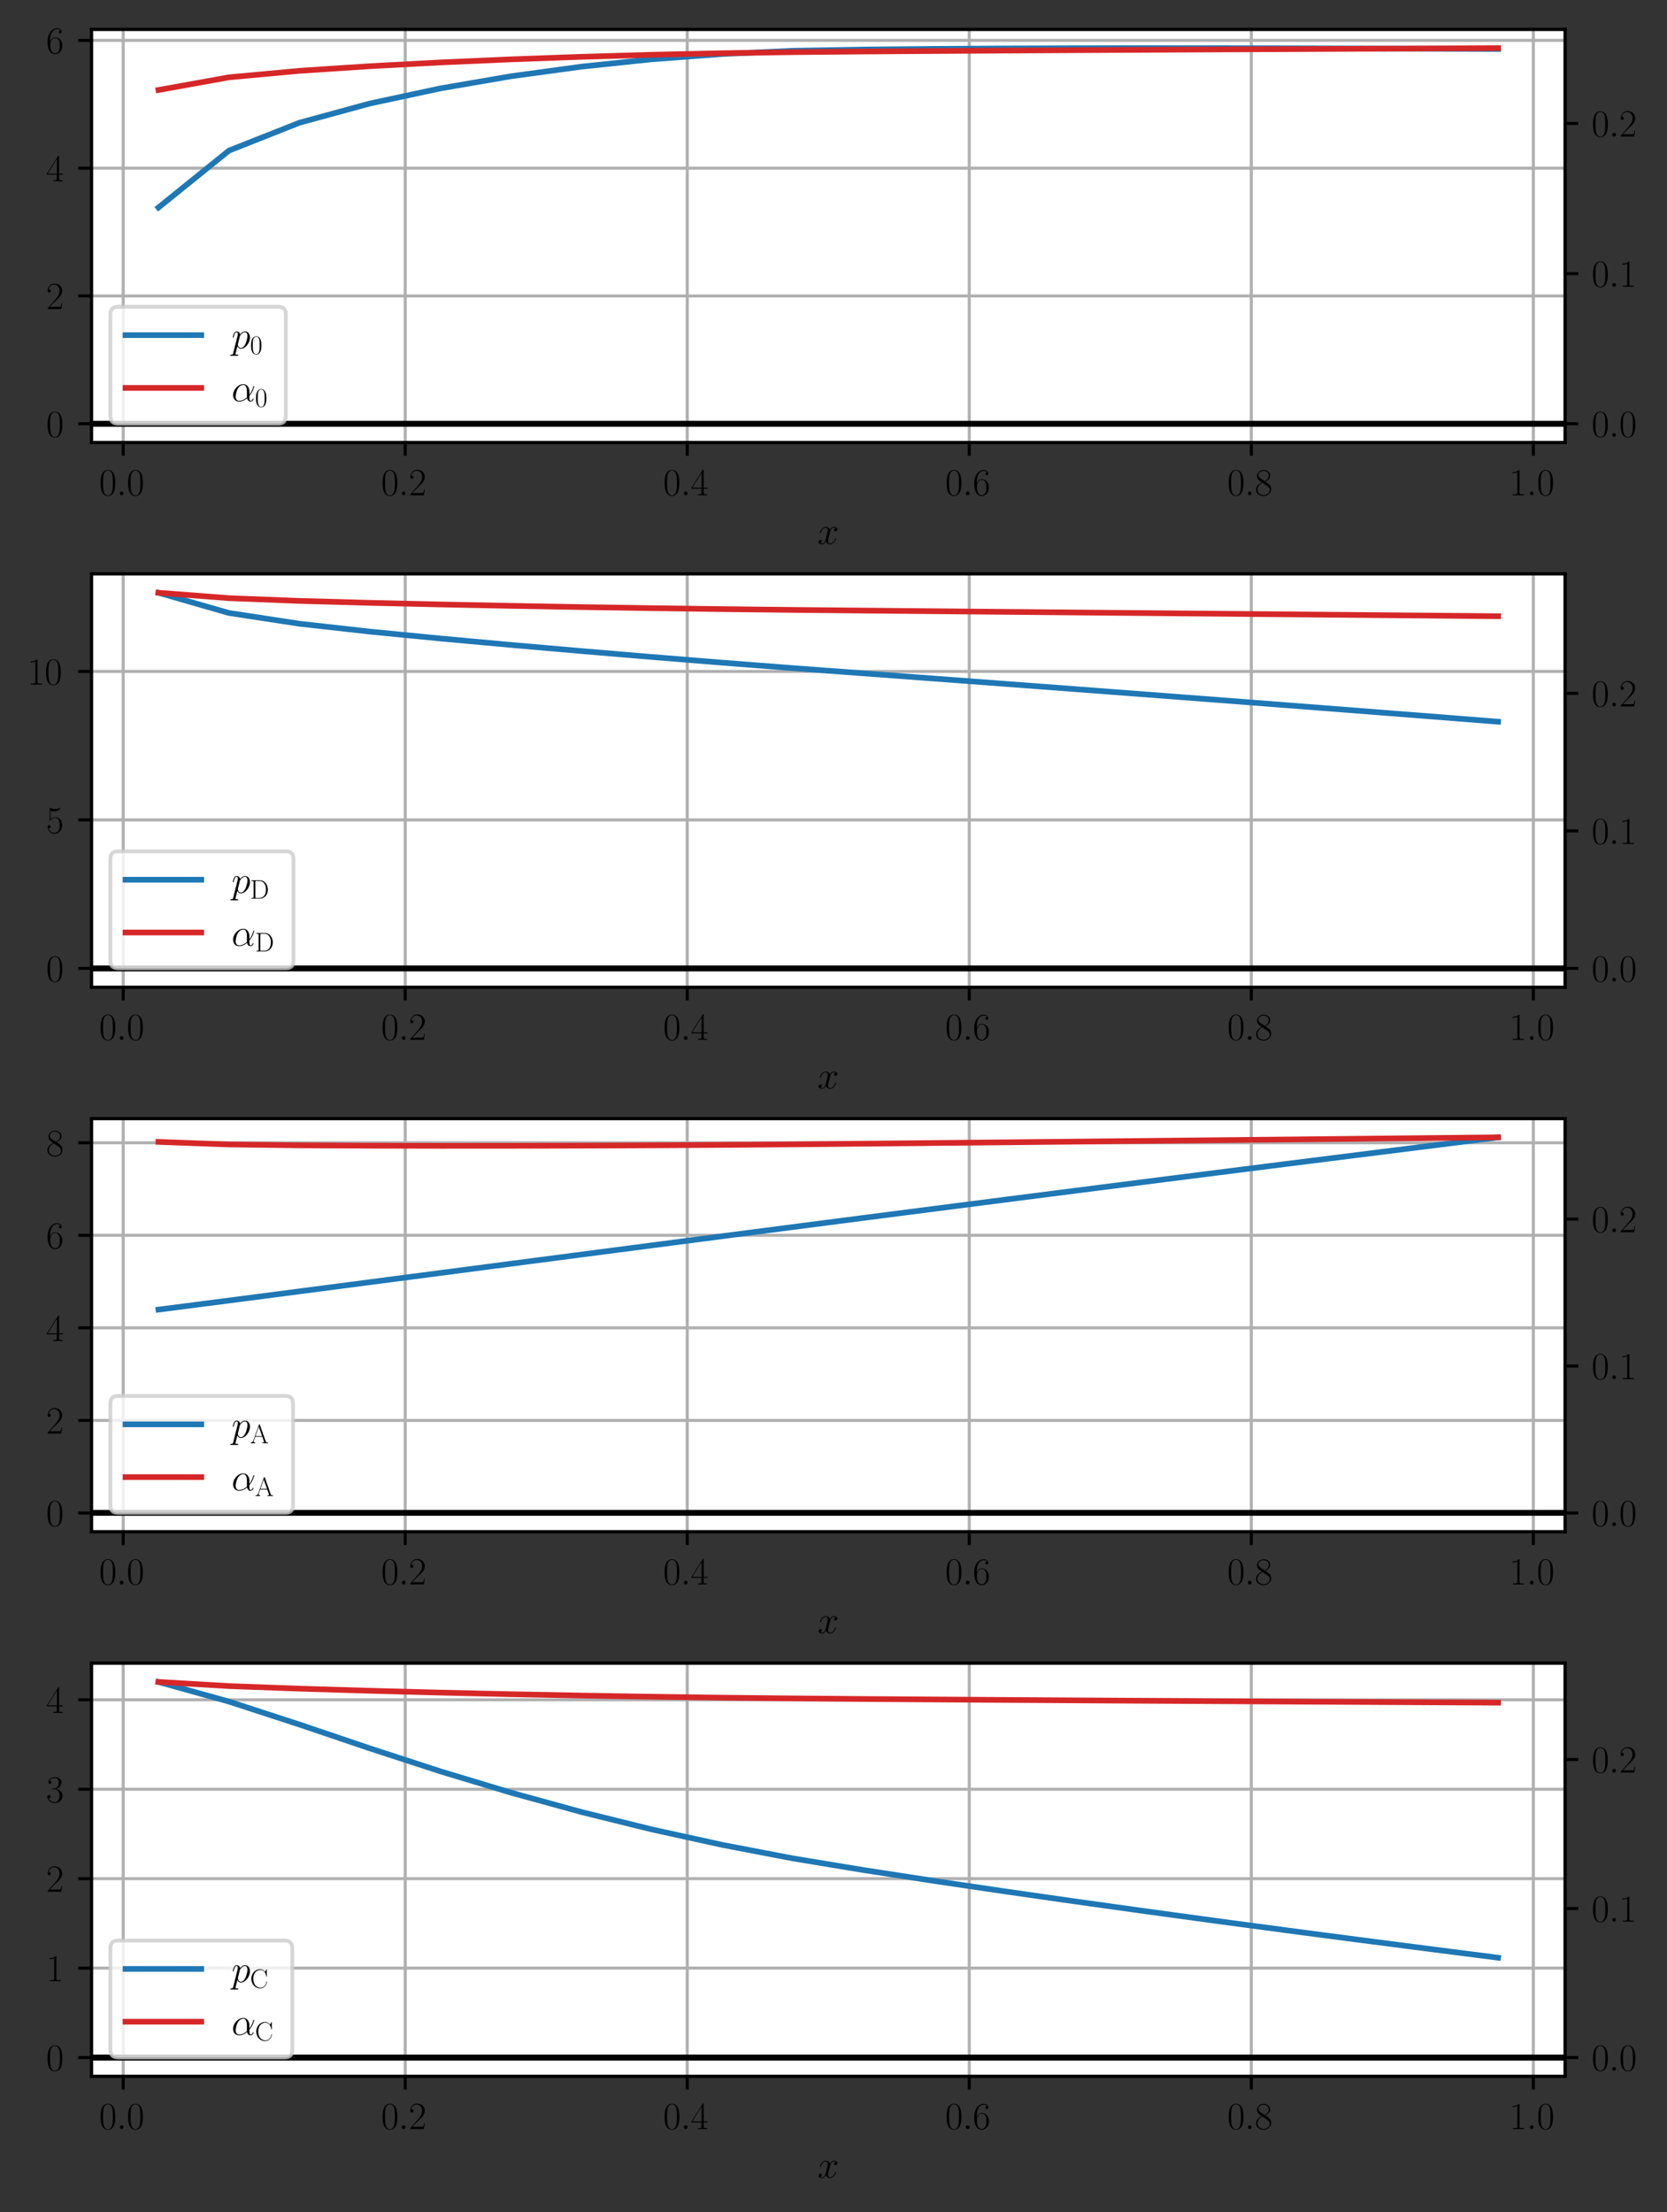 <?xml version="1.0" encoding="utf-8" standalone="no"?>
<!DOCTYPE svg PUBLIC "-//W3C//DTD SVG 1.1//EN"
  "http://www.w3.org/Graphics/SVG/1.1/DTD/svg11.dtd">
<svg xmlns:xlink="http://www.w3.org/1999/xlink" width="440.4pt" height="584.4pt" viewBox="0 0 440.4 584.4" xmlns="http://www.w3.org/2000/svg" version="1.1">
 <rect x="0" y="0" width="440.4" height="584.4" fill="#333333" stroke="none"/>
 <defs>
  <style type="text/css">*{stroke-linejoin: round; stroke-linecap: butt}</style>
 </defs>
 <g id="figure_1">
  <g id="patch_1">
   <path d="M 0 584.4 
L 440.4 584.4 
L 440.4 0 
L 0 0 
L 0 584.4 
z
" style="fill: none"/>
  </g>
  <g id="axes_1">
   <g id="patch_2">
    <path d="M 24.163 116.907 
L 413.469 116.907 
L 413.469 7.759 
L 24.163 7.759 
z
" style="fill: #ffffff"/>
   </g>
   <g id="matplotlib.axis_1">
    <g id="xtick_1">
     <g id="line2d_1">
      <path d="M 32.545 116.907 
L 32.545 7.759 
" clip-path="url(#p96b6e9e651)" style="fill: none; stroke: #b0b0b0; stroke-width: 0.8; stroke-linecap: square"/>
     </g>
     <g id="line2d_2">
      <defs>
       <path id="m20638ddc98" d="M 0 0 
L 0 3.5 
" style="stroke: #000000; stroke-width: 0.8"/>
      </defs>
      <g>
       <use xlink:href="#m20638ddc98" x="32.545" y="116.907" style="stroke: #000000; stroke-width: 0.8"/>
      </g>
     </g>
     <g id="text_1">
      <!-- $\mathdefault{0.0}$ -->
      <g transform="translate(26.18 130.826)scale(0.1 -0.1)">
       <defs>
        <path id="CMR17-30" d="M 2688 2025 
C 2688 2416 2682 3080 2413 3591 
C 2176 4039 1798 4198 1466 4198 
C 1158 4198 768 4058 525 3597 
C 269 3118 243 2524 243 2025 
C 243 1661 250 1106 448 619 
C 723 -39 1216 -128 1466 -128 
C 1760 -128 2208 -7 2470 600 
C 2662 1042 2688 1559 2688 2025 
z
M 1466 -26 
C 1056 -26 813 325 723 812 
C 653 1188 653 1738 653 2096 
C 653 2588 653 2997 736 3387 
C 858 3929 1216 4096 1466 4096 
C 1728 4096 2067 3923 2189 3400 
C 2272 3036 2278 2607 2278 2096 
C 2278 1680 2278 1169 2202 792 
C 2067 95 1690 -26 1466 -26 
z
" transform="scale(0.016)"/>
        <path id="CMMI12-3a" d="M 1178 307 
C 1178 492 1024 619 870 619 
C 685 619 557 466 557 313 
C 557 128 710 0 864 0 
C 1050 0 1178 153 1178 307 
z
" transform="scale(0.016)"/>
       </defs>
       <use xlink:href="#CMR17-30" transform="scale(0.996)"/>
       <use xlink:href="#CMMI12-3a" transform="translate(45.69 0)scale(0.996)"/>
       <use xlink:href="#CMR17-30" transform="translate(72.788 0)scale(0.996)"/>
      </g>
     </g>
    </g>
    <g id="xtick_2">
     <g id="line2d_3">
      <path d="M 107.053 116.907 
L 107.053 7.759 
" clip-path="url(#p96b6e9e651)" style="fill: none; stroke: #b0b0b0; stroke-width: 0.8; stroke-linecap: square"/>
     </g>
     <g id="line2d_4">
      <g>
       <use xlink:href="#m20638ddc98" x="107.053" y="116.907" style="stroke: #000000; stroke-width: 0.8"/>
      </g>
     </g>
     <g id="text_2">
      <!-- $\mathdefault{0.2}$ -->
      <g transform="translate(100.688 130.826)scale(0.1 -0.1)">
       <defs>
        <path id="CMR17-32" d="M 2669 989 
L 2554 989 
C 2490 536 2438 459 2413 420 
C 2381 369 1920 369 1830 369 
L 602 369 
C 832 619 1280 1072 1824 1597 
C 2214 1967 2669 2402 2669 3035 
C 2669 3790 2067 4224 1395 4224 
C 691 4224 262 3604 262 3030 
C 262 2780 448 2748 525 2748 
C 589 2748 781 2787 781 3010 
C 781 3207 614 3264 525 3264 
C 486 3264 448 3258 422 3245 
C 544 3790 915 4058 1306 4058 
C 1862 4058 2227 3617 2227 3035 
C 2227 2479 1901 2000 1536 1584 
L 262 146 
L 262 0 
L 2515 0 
L 2669 989 
z
" transform="scale(0.016)"/>
       </defs>
       <use xlink:href="#CMR17-30" transform="scale(0.996)"/>
       <use xlink:href="#CMMI12-3a" transform="translate(45.69 0)scale(0.996)"/>
       <use xlink:href="#CMR17-32" transform="translate(72.788 0)scale(0.996)"/>
      </g>
     </g>
    </g>
    <g id="xtick_3">
     <g id="line2d_5">
      <path d="M 181.562 116.907 
L 181.562 7.759 
" clip-path="url(#p96b6e9e651)" style="fill: none; stroke: #b0b0b0; stroke-width: 0.8; stroke-linecap: square"/>
     </g>
     <g id="line2d_6">
      <g>
       <use xlink:href="#m20638ddc98" x="181.562" y="116.907" style="stroke: #000000; stroke-width: 0.8"/>
      </g>
     </g>
     <g id="text_3">
      <!-- $\mathdefault{0.4}$ -->
      <g transform="translate(175.197 130.826)scale(0.1 -0.1)">
       <defs>
        <path id="CMR17-34" d="M 2150 4122 
C 2150 4256 2144 4256 2029 4256 
L 128 1254 
L 128 1088 
L 1779 1088 
L 1779 457 
C 1779 224 1766 160 1318 160 
L 1197 160 
L 1197 0 
C 1402 0 1747 0 1965 0 
C 2182 0 2528 0 2733 0 
L 2733 160 
L 2611 160 
C 2163 160 2150 224 2150 457 
L 2150 1088 
L 2803 1088 
L 2803 1254 
L 2150 1254 
L 2150 4122 
z
M 1798 3703 
L 1798 1254 
L 256 1254 
L 1798 3703 
z
" transform="scale(0.016)"/>
       </defs>
       <use xlink:href="#CMR17-30" transform="scale(0.996)"/>
       <use xlink:href="#CMMI12-3a" transform="translate(45.69 0)scale(0.996)"/>
       <use xlink:href="#CMR17-34" transform="translate(72.788 0)scale(0.996)"/>
      </g>
     </g>
    </g>
    <g id="xtick_4">
     <g id="line2d_7">
      <path d="M 256.07 116.907 
L 256.07 7.759 
" clip-path="url(#p96b6e9e651)" style="fill: none; stroke: #b0b0b0; stroke-width: 0.8; stroke-linecap: square"/>
     </g>
     <g id="line2d_8">
      <g>
       <use xlink:href="#m20638ddc98" x="256.07" y="116.907" style="stroke: #000000; stroke-width: 0.8"/>
      </g>
     </g>
     <g id="text_4">
      <!-- $\mathdefault{0.6}$ -->
      <g transform="translate(249.705 130.826)scale(0.1 -0.1)">
       <defs>
        <path id="CMR17-36" d="M 678 2176 
C 678 3690 1395 4032 1811 4032 
C 1946 4032 2272 4009 2400 3776 
C 2298 3776 2106 3776 2106 3553 
C 2106 3381 2246 3323 2336 3323 
C 2394 3323 2566 3348 2566 3560 
C 2566 3954 2246 4179 1805 4179 
C 1043 4179 243 3390 243 1984 
C 243 253 966 -128 1478 -128 
C 2099 -128 2688 427 2688 1283 
C 2688 2081 2170 2662 1517 2662 
C 1126 2662 838 2407 678 1960 
L 678 2176 
z
M 1478 25 
C 691 25 691 1200 691 1436 
C 691 1896 909 2560 1504 2560 
C 1613 2560 1926 2560 2138 2120 
C 2253 1870 2253 1609 2253 1289 
C 2253 944 2253 690 2118 434 
C 1978 171 1773 25 1478 25 
z
" transform="scale(0.016)"/>
       </defs>
       <use xlink:href="#CMR17-30" transform="scale(0.996)"/>
       <use xlink:href="#CMMI12-3a" transform="translate(45.69 0)scale(0.996)"/>
       <use xlink:href="#CMR17-36" transform="translate(72.788 0)scale(0.996)"/>
      </g>
     </g>
    </g>
    <g id="xtick_5">
     <g id="line2d_9">
      <path d="M 330.579 116.907 
L 330.579 7.759 
" clip-path="url(#p96b6e9e651)" style="fill: none; stroke: #b0b0b0; stroke-width: 0.8; stroke-linecap: square"/>
     </g>
     <g id="line2d_10">
      <g>
       <use xlink:href="#m20638ddc98" x="330.579" y="116.907" style="stroke: #000000; stroke-width: 0.8"/>
      </g>
     </g>
     <g id="text_5">
      <!-- $\mathdefault{0.8}$ -->
      <g transform="translate(324.214 130.826)scale(0.1 -0.1)">
       <defs>
        <path id="CMR17-38" d="M 1741 2264 
C 2144 2467 2554 2773 2554 3263 
C 2554 3841 1990 4179 1472 4179 
C 890 4179 378 3759 378 3180 
C 378 3021 416 2747 666 2505 
C 730 2442 998 2251 1171 2130 
C 883 1983 211 1634 211 934 
C 211 279 838 -128 1459 -128 
C 2144 -128 2720 362 2720 1010 
C 2720 1590 2330 1857 2074 2029 
L 1741 2264 
z
M 902 2822 
C 851 2854 595 3051 595 3351 
C 595 3739 998 4032 1459 4032 
C 1965 4032 2336 3676 2336 3262 
C 2336 2669 1670 2331 1638 2331 
C 1632 2331 1626 2331 1574 2370 
L 902 2822 
z
M 2080 1519 
C 2176 1449 2483 1240 2483 851 
C 2483 381 2010 25 1472 25 
C 890 25 448 438 448 940 
C 448 1443 838 1862 1280 2060 
L 2080 1519 
z
" transform="scale(0.016)"/>
       </defs>
       <use xlink:href="#CMR17-30" transform="scale(0.996)"/>
       <use xlink:href="#CMMI12-3a" transform="translate(45.69 0)scale(0.996)"/>
       <use xlink:href="#CMR17-38" transform="translate(72.788 0)scale(0.996)"/>
      </g>
     </g>
    </g>
    <g id="xtick_6">
     <g id="line2d_11">
      <path d="M 405.087 116.907 
L 405.087 7.759 
" clip-path="url(#p96b6e9e651)" style="fill: none; stroke: #b0b0b0; stroke-width: 0.8; stroke-linecap: square"/>
     </g>
     <g id="line2d_12">
      <g>
       <use xlink:href="#m20638ddc98" x="405.087" y="116.907" style="stroke: #000000; stroke-width: 0.8"/>
      </g>
     </g>
     <g id="text_6">
      <!-- $\mathdefault{1.0}$ -->
      <g transform="translate(398.722 130.826)scale(0.1 -0.1)">
       <defs>
        <path id="CMR17-31" d="M 1702 4058 
C 1702 4192 1696 4192 1606 4192 
C 1357 3916 979 3827 621 3827 
C 602 3827 570 3827 563 3808 
C 557 3795 557 3782 557 3648 
C 755 3648 1088 3686 1344 3839 
L 1344 461 
C 1344 236 1331 160 781 160 
L 589 160 
L 589 0 
C 896 0 1216 0 1523 0 
C 1830 0 2150 0 2458 0 
L 2458 160 
L 2266 160 
C 1715 160 1702 230 1702 458 
L 1702 4058 
z
" transform="scale(0.016)"/>
       </defs>
       <use xlink:href="#CMR17-31" transform="scale(0.996)"/>
       <use xlink:href="#CMMI12-3a" transform="translate(45.69 0)scale(0.996)"/>
       <use xlink:href="#CMR17-30" transform="translate(72.788 0)scale(0.996)"/>
      </g>
     </g>
    </g>
    <g id="text_7">
     <!-- $x$ -->
     <g transform="translate(215.969 143.681)scale(0.1 -0.1)">
      <defs>
       <path id="CMMI12-78" d="M 3034 2606 
C 2829 2567 2752 2414 2752 2293 
C 2752 2139 2874 2088 2963 2088 
C 3155 2088 3290 2254 3290 2427 
C 3290 2695 2982 2816 2714 2816 
C 2323 2816 2106 2433 2048 2312 
C 1901 2816 1504 2816 1389 2816 
C 736 2816 390 1980 390 1839 
C 390 1814 416 1782 461 1782 
C 512 1782 525 1820 538 1846 
C 755 2555 1184 2689 1370 2689 
C 1658 2689 1715 2420 1715 2267 
C 1715 2127 1677 1980 1600 1673 
L 1382 798 
C 1286 415 1101 64 762 64 
C 730 64 570 64 435 147 
C 666 192 717 383 717 460 
C 717 588 621 664 499 664 
C 346 664 179 530 179 326 
C 179 57 480 -64 755 -64 
C 1062 -64 1280 179 1414 441 
C 1517 64 1837 -64 2074 -64 
C 2726 -64 3072 773 3072 913 
C 3072 945 3046 971 3008 971 
C 2950 971 2944 939 2925 888 
C 2752 326 2381 64 2093 64 
C 1869 64 1747 230 1747 492 
C 1747 632 1773 734 1875 1156 
L 2099 2024 
C 2195 2408 2413 2689 2707 2689 
C 2720 2689 2899 2689 3034 2606 
z
" transform="scale(0.016)"/>
      </defs>
      <use xlink:href="#CMMI12-78" transform="scale(0.996)"/>
     </g>
    </g>
   </g>
   <g id="matplotlib.axis_2">
    <g id="ytick_1">
     <g id="line2d_13">
      <path d="M 24.163 111.946 
L 413.469 111.946 
" clip-path="url(#p96b6e9e651)" style="fill: none; stroke: #b0b0b0; stroke-width: 0.8; stroke-linecap: square"/>
     </g>
     <g id="line2d_14">
      <defs>
       <path id="md964f39699" d="M 0 0 
L -3.5 0 
" style="stroke: #000000; stroke-width: 0.8"/>
      </defs>
      <g>
       <use xlink:href="#md964f39699" x="24.163" y="111.946" style="stroke: #000000; stroke-width: 0.8"/>
      </g>
     </g>
     <g id="text_8">
      <!-- $\mathdefault{0}$ -->
      <g transform="translate(12.181 115.405)scale(0.1 -0.1)">
       <use xlink:href="#CMR17-30" transform="scale(0.996)"/>
      </g>
     </g>
    </g>
    <g id="ytick_2">
     <g id="line2d_15">
      <path d="M 24.163 78.184 
L 413.469 78.184 
" clip-path="url(#p96b6e9e651)" style="fill: none; stroke: #b0b0b0; stroke-width: 0.8; stroke-linecap: square"/>
     </g>
     <g id="line2d_16">
      <g>
       <use xlink:href="#md964f39699" x="24.163" y="78.184" style="stroke: #000000; stroke-width: 0.8"/>
      </g>
     </g>
     <g id="text_9">
      <!-- $\mathdefault{2}$ -->
      <g transform="translate(12.181 81.643)scale(0.1 -0.1)">
       <use xlink:href="#CMR17-32" transform="scale(0.996)"/>
      </g>
     </g>
    </g>
    <g id="ytick_3">
     <g id="line2d_17">
      <path d="M 24.163 44.421 
L 413.469 44.421 
" clip-path="url(#p96b6e9e651)" style="fill: none; stroke: #b0b0b0; stroke-width: 0.8; stroke-linecap: square"/>
     </g>
     <g id="line2d_18">
      <g>
       <use xlink:href="#md964f39699" x="24.163" y="44.421" style="stroke: #000000; stroke-width: 0.8"/>
      </g>
     </g>
     <g id="text_10">
      <!-- $\mathdefault{4}$ -->
      <g transform="translate(12.181 47.881)scale(0.1 -0.1)">
       <use xlink:href="#CMR17-34" transform="scale(0.996)"/>
      </g>
     </g>
    </g>
    <g id="ytick_4">
     <g id="line2d_19">
      <path d="M 24.163 10.659 
L 413.469 10.659 
" clip-path="url(#p96b6e9e651)" style="fill: none; stroke: #b0b0b0; stroke-width: 0.8; stroke-linecap: square"/>
     </g>
     <g id="line2d_20">
      <g>
       <use xlink:href="#md964f39699" x="24.163" y="10.659" style="stroke: #000000; stroke-width: 0.8"/>
      </g>
     </g>
     <g id="text_11">
      <!-- $\mathdefault{6}$ -->
      <g transform="translate(12.181 14.118)scale(0.1 -0.1)">
       <use xlink:href="#CMR17-36" transform="scale(0.996)"/>
      </g>
     </g>
    </g>
   </g>
   <g id="line2d_21">
    <path d="M 24.163 111.946 
L 413.469 111.946 
" clip-path="url(#p96b6e9e651)" style="fill: none; stroke: #000000; stroke-width: 1.5; stroke-linecap: square"/>
   </g>
   <g id="line2d_22">
    <path d="M 41.858 54.825 
L 60.486 39.783 
L 79.113 32.417 
L 97.74 27.333 
L 116.367 23.345 
L 134.994 20.143 
L 153.621 17.602 
L 172.248 15.652 
L 190.875 14.259 
L 209.502 13.414 
L 228.13 13.089 
L 246.757 12.909 
L 265.384 12.801 
L 284.011 12.741 
L 302.638 12.72 
L 321.265 12.728 
L 339.892 12.761 
L 358.519 12.812 
L 377.147 12.876 
L 395.774 12.94 
" clip-path="url(#p96b6e9e651)" style="fill: none; stroke: #1f77b4; stroke-width: 1.5; stroke-linecap: square"/>
   </g>
   <g id="patch_3">
    <path d="M 24.163 116.907 
L 24.163 7.759 
" style="fill: none; stroke: #000000; stroke-width: 0.8; stroke-linejoin: miter; stroke-linecap: square"/>
   </g>
   <g id="patch_4">
    <path d="M 413.469 116.907 
L 413.469 7.759 
" style="fill: none; stroke: #000000; stroke-width: 0.8; stroke-linejoin: miter; stroke-linecap: square"/>
   </g>
   <g id="patch_5">
    <path d="M 24.163 116.907 
L 413.469 116.907 
" style="fill: none; stroke: #000000; stroke-width: 0.8; stroke-linejoin: miter; stroke-linecap: square"/>
   </g>
   <g id="patch_6">
    <path d="M 24.163 7.759 
L 413.469 7.759 
" style="fill: none; stroke: #000000; stroke-width: 0.8; stroke-linejoin: miter; stroke-linecap: square"/>
   </g>
  </g>
  <g id="axes_2">
   <g id="patch_7">
    <path d="M 24.163 260.767 
L 413.469 260.767 
L 413.469 151.619 
L 24.163 151.619 
z
" style="fill: #ffffff"/>
   </g>
   <g id="matplotlib.axis_3">
    <g id="xtick_7">
     <g id="line2d_23">
      <path d="M 32.545 260.767 
L 32.545 151.619 
" clip-path="url(#pec2531148f)" style="fill: none; stroke: #b0b0b0; stroke-width: 0.8; stroke-linecap: square"/>
     </g>
     <g id="line2d_24">
      <g>
       <use xlink:href="#m20638ddc98" x="32.545" y="260.767" style="stroke: #000000; stroke-width: 0.8"/>
      </g>
     </g>
     <g id="text_12">
      <!-- $\mathdefault{0.0}$ -->
      <g transform="translate(26.18 274.686)scale(0.1 -0.1)">
       <use xlink:href="#CMR17-30" transform="scale(0.996)"/>
       <use xlink:href="#CMMI12-3a" transform="translate(45.69 0)scale(0.996)"/>
       <use xlink:href="#CMR17-30" transform="translate(72.788 0)scale(0.996)"/>
      </g>
     </g>
    </g>
    <g id="xtick_8">
     <g id="line2d_25">
      <path d="M 107.053 260.767 
L 107.053 151.619 
" clip-path="url(#pec2531148f)" style="fill: none; stroke: #b0b0b0; stroke-width: 0.8; stroke-linecap: square"/>
     </g>
     <g id="line2d_26">
      <g>
       <use xlink:href="#m20638ddc98" x="107.053" y="260.767" style="stroke: #000000; stroke-width: 0.8"/>
      </g>
     </g>
     <g id="text_13">
      <!-- $\mathdefault{0.2}$ -->
      <g transform="translate(100.688 274.686)scale(0.1 -0.1)">
       <use xlink:href="#CMR17-30" transform="scale(0.996)"/>
       <use xlink:href="#CMMI12-3a" transform="translate(45.69 0)scale(0.996)"/>
       <use xlink:href="#CMR17-32" transform="translate(72.788 0)scale(0.996)"/>
      </g>
     </g>
    </g>
    <g id="xtick_9">
     <g id="line2d_27">
      <path d="M 181.562 260.767 
L 181.562 151.619 
" clip-path="url(#pec2531148f)" style="fill: none; stroke: #b0b0b0; stroke-width: 0.8; stroke-linecap: square"/>
     </g>
     <g id="line2d_28">
      <g>
       <use xlink:href="#m20638ddc98" x="181.562" y="260.767" style="stroke: #000000; stroke-width: 0.8"/>
      </g>
     </g>
     <g id="text_14">
      <!-- $\mathdefault{0.4}$ -->
      <g transform="translate(175.197 274.686)scale(0.1 -0.1)">
       <use xlink:href="#CMR17-30" transform="scale(0.996)"/>
       <use xlink:href="#CMMI12-3a" transform="translate(45.69 0)scale(0.996)"/>
       <use xlink:href="#CMR17-34" transform="translate(72.788 0)scale(0.996)"/>
      </g>
     </g>
    </g>
    <g id="xtick_10">
     <g id="line2d_29">
      <path d="M 256.07 260.767 
L 256.07 151.619 
" clip-path="url(#pec2531148f)" style="fill: none; stroke: #b0b0b0; stroke-width: 0.8; stroke-linecap: square"/>
     </g>
     <g id="line2d_30">
      <g>
       <use xlink:href="#m20638ddc98" x="256.07" y="260.767" style="stroke: #000000; stroke-width: 0.8"/>
      </g>
     </g>
     <g id="text_15">
      <!-- $\mathdefault{0.6}$ -->
      <g transform="translate(249.705 274.686)scale(0.1 -0.1)">
       <use xlink:href="#CMR17-30" transform="scale(0.996)"/>
       <use xlink:href="#CMMI12-3a" transform="translate(45.69 0)scale(0.996)"/>
       <use xlink:href="#CMR17-36" transform="translate(72.788 0)scale(0.996)"/>
      </g>
     </g>
    </g>
    <g id="xtick_11">
     <g id="line2d_31">
      <path d="M 330.579 260.767 
L 330.579 151.619 
" clip-path="url(#pec2531148f)" style="fill: none; stroke: #b0b0b0; stroke-width: 0.8; stroke-linecap: square"/>
     </g>
     <g id="line2d_32">
      <g>
       <use xlink:href="#m20638ddc98" x="330.579" y="260.767" style="stroke: #000000; stroke-width: 0.8"/>
      </g>
     </g>
     <g id="text_16">
      <!-- $\mathdefault{0.8}$ -->
      <g transform="translate(324.214 274.686)scale(0.1 -0.1)">
       <use xlink:href="#CMR17-30" transform="scale(0.996)"/>
       <use xlink:href="#CMMI12-3a" transform="translate(45.69 0)scale(0.996)"/>
       <use xlink:href="#CMR17-38" transform="translate(72.788 0)scale(0.996)"/>
      </g>
     </g>
    </g>
    <g id="xtick_12">
     <g id="line2d_33">
      <path d="M 405.087 260.767 
L 405.087 151.619 
" clip-path="url(#pec2531148f)" style="fill: none; stroke: #b0b0b0; stroke-width: 0.8; stroke-linecap: square"/>
     </g>
     <g id="line2d_34">
      <g>
       <use xlink:href="#m20638ddc98" x="405.087" y="260.767" style="stroke: #000000; stroke-width: 0.8"/>
      </g>
     </g>
     <g id="text_17">
      <!-- $\mathdefault{1.0}$ -->
      <g transform="translate(398.722 274.686)scale(0.1 -0.1)">
       <use xlink:href="#CMR17-31" transform="scale(0.996)"/>
       <use xlink:href="#CMMI12-3a" transform="translate(45.69 0)scale(0.996)"/>
       <use xlink:href="#CMR17-30" transform="translate(72.788 0)scale(0.996)"/>
      </g>
     </g>
    </g>
    <g id="text_18">
     <!-- $x$ -->
     <g transform="translate(215.969 287.542)scale(0.1 -0.1)">
      <use xlink:href="#CMMI12-78" transform="scale(0.996)"/>
     </g>
    </g>
   </g>
   <g id="matplotlib.axis_4">
    <g id="ytick_5">
     <g id="line2d_35">
      <path d="M 24.163 255.806 
L 413.469 255.806 
" clip-path="url(#pec2531148f)" style="fill: none; stroke: #b0b0b0; stroke-width: 0.8; stroke-linecap: square"/>
     </g>
     <g id="line2d_36">
      <g>
       <use xlink:href="#md964f39699" x="24.163" y="255.806" style="stroke: #000000; stroke-width: 0.8"/>
      </g>
     </g>
     <g id="text_19">
      <!-- $\mathdefault{0}$ -->
      <g transform="translate(12.181 259.265)scale(0.1 -0.1)">
       <use xlink:href="#CMR17-30" transform="scale(0.996)"/>
      </g>
     </g>
    </g>
    <g id="ytick_6">
     <g id="line2d_37">
      <path d="M 24.163 216.589 
L 413.469 216.589 
" clip-path="url(#pec2531148f)" style="fill: none; stroke: #b0b0b0; stroke-width: 0.8; stroke-linecap: square"/>
     </g>
     <g id="line2d_38">
      <g>
       <use xlink:href="#md964f39699" x="24.163" y="216.589" style="stroke: #000000; stroke-width: 0.8"/>
      </g>
     </g>
     <g id="text_20">
      <!-- $\mathdefault{5}$ -->
      <g transform="translate(12.181 220.049)scale(0.1 -0.1)">
       <defs>
        <path id="CMR17-35" d="M 730 3692 
C 794 3666 1056 3584 1325 3584 
C 1920 3584 2246 3911 2432 4100 
C 2432 4157 2432 4192 2394 4192 
C 2387 4192 2374 4192 2323 4163 
C 2099 4058 1837 3973 1517 3973 
C 1325 3973 1037 3999 723 4139 
C 653 4171 640 4171 634 4171 
C 602 4171 595 4164 595 4037 
L 595 2203 
C 595 2089 595 2057 659 2057 
C 691 2057 704 2070 736 2114 
C 941 2401 1222 2522 1542 2522 
C 1766 2522 2246 2382 2246 1289 
C 2246 1085 2246 715 2054 421 
C 1894 159 1645 25 1370 25 
C 947 25 518 320 403 814 
C 429 807 480 795 506 795 
C 589 795 749 840 749 1038 
C 749 1210 627 1280 506 1280 
C 358 1280 262 1190 262 1011 
C 262 454 704 -128 1382 -128 
C 2042 -128 2669 440 2669 1264 
C 2669 2030 2170 2624 1549 2624 
C 1222 2624 947 2503 730 2274 
L 730 3692 
z
" transform="scale(0.016)"/>
       </defs>
       <use xlink:href="#CMR17-35" transform="scale(0.996)"/>
      </g>
     </g>
    </g>
    <g id="ytick_7">
     <g id="line2d_39">
      <path d="M 24.163 177.373 
L 413.469 177.373 
" clip-path="url(#pec2531148f)" style="fill: none; stroke: #b0b0b0; stroke-width: 0.8; stroke-linecap: square"/>
     </g>
     <g id="line2d_40">
      <g>
       <use xlink:href="#md964f39699" x="24.163" y="177.373" style="stroke: #000000; stroke-width: 0.8"/>
      </g>
     </g>
     <g id="text_21">
      <!-- $\mathdefault{10}$ -->
      <g transform="translate(7.2 180.832)scale(0.1 -0.1)">
       <use xlink:href="#CMR17-31" transform="scale(0.996)"/>
       <use xlink:href="#CMR17-30" transform="translate(45.69 0)scale(0.996)"/>
      </g>
     </g>
    </g>
   </g>
   <g id="line2d_41">
    <path d="M 24.163 255.806 
L 413.469 255.806 
" clip-path="url(#pec2531148f)" style="fill: none; stroke: #000000; stroke-width: 1.5; stroke-linecap: square"/>
   </g>
   <g id="line2d_42">
    <path d="M 41.858 156.58 
L 60.486 161.929 
L 79.113 164.769 
L 97.74 166.849 
L 116.367 168.667 
L 134.994 170.365 
L 153.621 171.988 
L 172.248 173.551 
L 190.875 175.056 
L 209.502 176.498 
L 228.13 177.872 
L 246.757 179.251 
L 265.384 180.64 
L 284.011 182.038 
L 302.638 183.446 
L 321.265 184.863 
L 339.892 186.292 
L 358.519 187.732 
L 377.147 189.184 
L 395.774 190.65 
" clip-path="url(#pec2531148f)" style="fill: none; stroke: #1f77b4; stroke-width: 1.5; stroke-linecap: square"/>
   </g>
   <g id="patch_8">
    <path d="M 24.163 260.767 
L 24.163 151.619 
" style="fill: none; stroke: #000000; stroke-width: 0.8; stroke-linejoin: miter; stroke-linecap: square"/>
   </g>
   <g id="patch_9">
    <path d="M 413.469 260.767 
L 413.469 151.619 
" style="fill: none; stroke: #000000; stroke-width: 0.8; stroke-linejoin: miter; stroke-linecap: square"/>
   </g>
   <g id="patch_10">
    <path d="M 24.163 260.767 
L 413.469 260.767 
" style="fill: none; stroke: #000000; stroke-width: 0.8; stroke-linejoin: miter; stroke-linecap: square"/>
   </g>
   <g id="patch_11">
    <path d="M 24.163 151.619 
L 413.469 151.619 
" style="fill: none; stroke: #000000; stroke-width: 0.8; stroke-linejoin: miter; stroke-linecap: square"/>
   </g>
  </g>
  <g id="axes_3">
   <g id="patch_12">
    <path d="M 24.163 404.628 
L 413.469 404.628 
L 413.469 295.479 
L 24.163 295.479 
z
" style="fill: #ffffff"/>
   </g>
   <g id="matplotlib.axis_5">
    <g id="xtick_13">
     <g id="line2d_43">
      <path d="M 32.545 404.628 
L 32.545 295.479 
" clip-path="url(#p4b3c16e37b)" style="fill: none; stroke: #b0b0b0; stroke-width: 0.8; stroke-linecap: square"/>
     </g>
     <g id="line2d_44">
      <g>
       <use xlink:href="#m20638ddc98" x="32.545" y="404.628" style="stroke: #000000; stroke-width: 0.8"/>
      </g>
     </g>
     <g id="text_22">
      <!-- $\mathdefault{0.0}$ -->
      <g transform="translate(26.18 418.546)scale(0.1 -0.1)">
       <use xlink:href="#CMR17-30" transform="scale(0.996)"/>
       <use xlink:href="#CMMI12-3a" transform="translate(45.69 0)scale(0.996)"/>
       <use xlink:href="#CMR17-30" transform="translate(72.788 0)scale(0.996)"/>
      </g>
     </g>
    </g>
    <g id="xtick_14">
     <g id="line2d_45">
      <path d="M 107.053 404.628 
L 107.053 295.479 
" clip-path="url(#p4b3c16e37b)" style="fill: none; stroke: #b0b0b0; stroke-width: 0.8; stroke-linecap: square"/>
     </g>
     <g id="line2d_46">
      <g>
       <use xlink:href="#m20638ddc98" x="107.053" y="404.628" style="stroke: #000000; stroke-width: 0.8"/>
      </g>
     </g>
     <g id="text_23">
      <!-- $\mathdefault{0.2}$ -->
      <g transform="translate(100.688 418.546)scale(0.1 -0.1)">
       <use xlink:href="#CMR17-30" transform="scale(0.996)"/>
       <use xlink:href="#CMMI12-3a" transform="translate(45.69 0)scale(0.996)"/>
       <use xlink:href="#CMR17-32" transform="translate(72.788 0)scale(0.996)"/>
      </g>
     </g>
    </g>
    <g id="xtick_15">
     <g id="line2d_47">
      <path d="M 181.562 404.628 
L 181.562 295.479 
" clip-path="url(#p4b3c16e37b)" style="fill: none; stroke: #b0b0b0; stroke-width: 0.8; stroke-linecap: square"/>
     </g>
     <g id="line2d_48">
      <g>
       <use xlink:href="#m20638ddc98" x="181.562" y="404.628" style="stroke: #000000; stroke-width: 0.8"/>
      </g>
     </g>
     <g id="text_24">
      <!-- $\mathdefault{0.4}$ -->
      <g transform="translate(175.197 418.546)scale(0.1 -0.1)">
       <use xlink:href="#CMR17-30" transform="scale(0.996)"/>
       <use xlink:href="#CMMI12-3a" transform="translate(45.69 0)scale(0.996)"/>
       <use xlink:href="#CMR17-34" transform="translate(72.788 0)scale(0.996)"/>
      </g>
     </g>
    </g>
    <g id="xtick_16">
     <g id="line2d_49">
      <path d="M 256.07 404.628 
L 256.07 295.479 
" clip-path="url(#p4b3c16e37b)" style="fill: none; stroke: #b0b0b0; stroke-width: 0.8; stroke-linecap: square"/>
     </g>
     <g id="line2d_50">
      <g>
       <use xlink:href="#m20638ddc98" x="256.07" y="404.628" style="stroke: #000000; stroke-width: 0.8"/>
      </g>
     </g>
     <g id="text_25">
      <!-- $\mathdefault{0.6}$ -->
      <g transform="translate(249.705 418.546)scale(0.1 -0.1)">
       <use xlink:href="#CMR17-30" transform="scale(0.996)"/>
       <use xlink:href="#CMMI12-3a" transform="translate(45.69 0)scale(0.996)"/>
       <use xlink:href="#CMR17-36" transform="translate(72.788 0)scale(0.996)"/>
      </g>
     </g>
    </g>
    <g id="xtick_17">
     <g id="line2d_51">
      <path d="M 330.579 404.628 
L 330.579 295.479 
" clip-path="url(#p4b3c16e37b)" style="fill: none; stroke: #b0b0b0; stroke-width: 0.8; stroke-linecap: square"/>
     </g>
     <g id="line2d_52">
      <g>
       <use xlink:href="#m20638ddc98" x="330.579" y="404.628" style="stroke: #000000; stroke-width: 0.8"/>
      </g>
     </g>
     <g id="text_26">
      <!-- $\mathdefault{0.8}$ -->
      <g transform="translate(324.214 418.546)scale(0.1 -0.1)">
       <use xlink:href="#CMR17-30" transform="scale(0.996)"/>
       <use xlink:href="#CMMI12-3a" transform="translate(45.69 0)scale(0.996)"/>
       <use xlink:href="#CMR17-38" transform="translate(72.788 0)scale(0.996)"/>
      </g>
     </g>
    </g>
    <g id="xtick_18">
     <g id="line2d_53">
      <path d="M 405.087 404.628 
L 405.087 295.479 
" clip-path="url(#p4b3c16e37b)" style="fill: none; stroke: #b0b0b0; stroke-width: 0.8; stroke-linecap: square"/>
     </g>
     <g id="line2d_54">
      <g>
       <use xlink:href="#m20638ddc98" x="405.087" y="404.628" style="stroke: #000000; stroke-width: 0.8"/>
      </g>
     </g>
     <g id="text_27">
      <!-- $\mathdefault{1.0}$ -->
      <g transform="translate(398.722 418.546)scale(0.1 -0.1)">
       <use xlink:href="#CMR17-31" transform="scale(0.996)"/>
       <use xlink:href="#CMMI12-3a" transform="translate(45.69 0)scale(0.996)"/>
       <use xlink:href="#CMR17-30" transform="translate(72.788 0)scale(0.996)"/>
      </g>
     </g>
    </g>
    <g id="text_28">
     <!-- $x$ -->
     <g transform="translate(215.969 431.402)scale(0.1 -0.1)">
      <use xlink:href="#CMMI12-78" transform="scale(0.996)"/>
     </g>
    </g>
   </g>
   <g id="matplotlib.axis_6">
    <g id="ytick_8">
     <g id="line2d_55">
      <path d="M 24.163 399.667 
L 413.469 399.667 
" clip-path="url(#p4b3c16e37b)" style="fill: none; stroke: #b0b0b0; stroke-width: 0.8; stroke-linecap: square"/>
     </g>
     <g id="line2d_56">
      <g>
       <use xlink:href="#md964f39699" x="24.163" y="399.667" style="stroke: #000000; stroke-width: 0.8"/>
      </g>
     </g>
     <g id="text_29">
      <!-- $\mathdefault{0}$ -->
      <g transform="translate(12.181 403.126)scale(0.1 -0.1)">
       <use xlink:href="#CMR17-30" transform="scale(0.996)"/>
      </g>
     </g>
    </g>
    <g id="ytick_9">
     <g id="line2d_57">
      <path d="M 24.163 375.219 
L 413.469 375.219 
" clip-path="url(#p4b3c16e37b)" style="fill: none; stroke: #b0b0b0; stroke-width: 0.8; stroke-linecap: square"/>
     </g>
     <g id="line2d_58">
      <g>
       <use xlink:href="#md964f39699" x="24.163" y="375.219" style="stroke: #000000; stroke-width: 0.8"/>
      </g>
     </g>
     <g id="text_30">
      <!-- $\mathdefault{2}$ -->
      <g transform="translate(12.181 378.678)scale(0.1 -0.1)">
       <use xlink:href="#CMR17-32" transform="scale(0.996)"/>
      </g>
     </g>
    </g>
    <g id="ytick_10">
     <g id="line2d_59">
      <path d="M 24.163 350.771 
L 413.469 350.771 
" clip-path="url(#p4b3c16e37b)" style="fill: none; stroke: #b0b0b0; stroke-width: 0.8; stroke-linecap: square"/>
     </g>
     <g id="line2d_60">
      <g>
       <use xlink:href="#md964f39699" x="24.163" y="350.771" style="stroke: #000000; stroke-width: 0.8"/>
      </g>
     </g>
     <g id="text_31">
      <!-- $\mathdefault{4}$ -->
      <g transform="translate(12.181 354.231)scale(0.1 -0.1)">
       <use xlink:href="#CMR17-34" transform="scale(0.996)"/>
      </g>
     </g>
    </g>
    <g id="ytick_11">
     <g id="line2d_61">
      <path d="M 24.163 326.324 
L 413.469 326.324 
" clip-path="url(#p4b3c16e37b)" style="fill: none; stroke: #b0b0b0; stroke-width: 0.8; stroke-linecap: square"/>
     </g>
     <g id="line2d_62">
      <g>
       <use xlink:href="#md964f39699" x="24.163" y="326.324" style="stroke: #000000; stroke-width: 0.8"/>
      </g>
     </g>
     <g id="text_32">
      <!-- $\mathdefault{6}$ -->
      <g transform="translate(12.181 329.783)scale(0.1 -0.1)">
       <use xlink:href="#CMR17-36" transform="scale(0.996)"/>
      </g>
     </g>
    </g>
    <g id="ytick_12">
     <g id="line2d_63">
      <path d="M 24.163 301.876 
L 413.469 301.876 
" clip-path="url(#p4b3c16e37b)" style="fill: none; stroke: #b0b0b0; stroke-width: 0.8; stroke-linecap: square"/>
     </g>
     <g id="line2d_64">
      <g>
       <use xlink:href="#md964f39699" x="24.163" y="301.876" style="stroke: #000000; stroke-width: 0.8"/>
      </g>
     </g>
     <g id="text_33">
      <!-- $\mathdefault{8}$ -->
      <g transform="translate(12.181 305.335)scale(0.1 -0.1)">
       <use xlink:href="#CMR17-38" transform="scale(0.996)"/>
      </g>
     </g>
    </g>
   </g>
   <g id="line2d_65">
    <path d="M 24.163 399.667 
L 413.469 399.667 
" clip-path="url(#p4b3c16e37b)" style="fill: none; stroke: #000000; stroke-width: 1.5; stroke-linecap: square"/>
   </g>
   <g id="line2d_66">
    <path d="M 41.858 345.946 
L 60.486 343.547 
L 79.113 341.127 
L 97.74 338.698 
L 116.367 336.265 
L 134.994 333.833 
L 153.621 331.401 
L 172.248 328.973 
L 190.875 326.549 
L 209.502 324.132 
L 228.13 321.723 
L 246.757 319.322 
L 265.384 316.93 
L 284.011 314.547 
L 302.638 312.174 
L 321.265 309.809 
L 339.892 307.454 
L 358.519 305.107 
L 377.147 302.769 
L 395.774 300.441 
" clip-path="url(#p4b3c16e37b)" style="fill: none; stroke: #1f77b4; stroke-width: 1.5; stroke-linecap: square"/>
   </g>
   <g id="patch_13">
    <path d="M 24.163 404.628 
L 24.163 295.479 
" style="fill: none; stroke: #000000; stroke-width: 0.8; stroke-linejoin: miter; stroke-linecap: square"/>
   </g>
   <g id="patch_14">
    <path d="M 413.469 404.628 
L 413.469 295.479 
" style="fill: none; stroke: #000000; stroke-width: 0.8; stroke-linejoin: miter; stroke-linecap: square"/>
   </g>
   <g id="patch_15">
    <path d="M 24.163 404.628 
L 413.469 404.628 
" style="fill: none; stroke: #000000; stroke-width: 0.8; stroke-linejoin: miter; stroke-linecap: square"/>
   </g>
   <g id="patch_16">
    <path d="M 24.163 295.479 
L 413.469 295.479 
" style="fill: none; stroke: #000000; stroke-width: 0.8; stroke-linejoin: miter; stroke-linecap: square"/>
   </g>
  </g>
  <g id="axes_4">
   <g id="patch_17">
    <path d="M 24.163 548.488 
L 413.469 548.488 
L 413.469 439.34 
L 24.163 439.34 
z
" style="fill: #ffffff"/>
   </g>
   <g id="matplotlib.axis_7">
    <g id="xtick_19">
     <g id="line2d_67">
      <path d="M 32.545 548.488 
L 32.545 439.34 
" clip-path="url(#p65d62c961d)" style="fill: none; stroke: #b0b0b0; stroke-width: 0.8; stroke-linecap: square"/>
     </g>
     <g id="line2d_68">
      <g>
       <use xlink:href="#m20638ddc98" x="32.545" y="548.488" style="stroke: #000000; stroke-width: 0.8"/>
      </g>
     </g>
     <g id="text_34">
      <!-- $\mathdefault{0.0}$ -->
      <g transform="translate(26.18 562.407)scale(0.1 -0.1)">
       <use xlink:href="#CMR17-30" transform="scale(0.996)"/>
       <use xlink:href="#CMMI12-3a" transform="translate(45.69 0)scale(0.996)"/>
       <use xlink:href="#CMR17-30" transform="translate(72.788 0)scale(0.996)"/>
      </g>
     </g>
    </g>
    <g id="xtick_20">
     <g id="line2d_69">
      <path d="M 107.053 548.488 
L 107.053 439.34 
" clip-path="url(#p65d62c961d)" style="fill: none; stroke: #b0b0b0; stroke-width: 0.8; stroke-linecap: square"/>
     </g>
     <g id="line2d_70">
      <g>
       <use xlink:href="#m20638ddc98" x="107.053" y="548.488" style="stroke: #000000; stroke-width: 0.8"/>
      </g>
     </g>
     <g id="text_35">
      <!-- $\mathdefault{0.2}$ -->
      <g transform="translate(100.688 562.407)scale(0.1 -0.1)">
       <use xlink:href="#CMR17-30" transform="scale(0.996)"/>
       <use xlink:href="#CMMI12-3a" transform="translate(45.69 0)scale(0.996)"/>
       <use xlink:href="#CMR17-32" transform="translate(72.788 0)scale(0.996)"/>
      </g>
     </g>
    </g>
    <g id="xtick_21">
     <g id="line2d_71">
      <path d="M 181.562 548.488 
L 181.562 439.34 
" clip-path="url(#p65d62c961d)" style="fill: none; stroke: #b0b0b0; stroke-width: 0.8; stroke-linecap: square"/>
     </g>
     <g id="line2d_72">
      <g>
       <use xlink:href="#m20638ddc98" x="181.562" y="548.488" style="stroke: #000000; stroke-width: 0.8"/>
      </g>
     </g>
     <g id="text_36">
      <!-- $\mathdefault{0.4}$ -->
      <g transform="translate(175.197 562.407)scale(0.1 -0.1)">
       <use xlink:href="#CMR17-30" transform="scale(0.996)"/>
       <use xlink:href="#CMMI12-3a" transform="translate(45.69 0)scale(0.996)"/>
       <use xlink:href="#CMR17-34" transform="translate(72.788 0)scale(0.996)"/>
      </g>
     </g>
    </g>
    <g id="xtick_22">
     <g id="line2d_73">
      <path d="M 256.07 548.488 
L 256.07 439.34 
" clip-path="url(#p65d62c961d)" style="fill: none; stroke: #b0b0b0; stroke-width: 0.8; stroke-linecap: square"/>
     </g>
     <g id="line2d_74">
      <g>
       <use xlink:href="#m20638ddc98" x="256.07" y="548.488" style="stroke: #000000; stroke-width: 0.8"/>
      </g>
     </g>
     <g id="text_37">
      <!-- $\mathdefault{0.6}$ -->
      <g transform="translate(249.705 562.407)scale(0.1 -0.1)">
       <use xlink:href="#CMR17-30" transform="scale(0.996)"/>
       <use xlink:href="#CMMI12-3a" transform="translate(45.69 0)scale(0.996)"/>
       <use xlink:href="#CMR17-36" transform="translate(72.788 0)scale(0.996)"/>
      </g>
     </g>
    </g>
    <g id="xtick_23">
     <g id="line2d_75">
      <path d="M 330.579 548.488 
L 330.579 439.34 
" clip-path="url(#p65d62c961d)" style="fill: none; stroke: #b0b0b0; stroke-width: 0.8; stroke-linecap: square"/>
     </g>
     <g id="line2d_76">
      <g>
       <use xlink:href="#m20638ddc98" x="330.579" y="548.488" style="stroke: #000000; stroke-width: 0.8"/>
      </g>
     </g>
     <g id="text_38">
      <!-- $\mathdefault{0.8}$ -->
      <g transform="translate(324.214 562.407)scale(0.1 -0.1)">
       <use xlink:href="#CMR17-30" transform="scale(0.996)"/>
       <use xlink:href="#CMMI12-3a" transform="translate(45.69 0)scale(0.996)"/>
       <use xlink:href="#CMR17-38" transform="translate(72.788 0)scale(0.996)"/>
      </g>
     </g>
    </g>
    <g id="xtick_24">
     <g id="line2d_77">
      <path d="M 405.087 548.488 
L 405.087 439.34 
" clip-path="url(#p65d62c961d)" style="fill: none; stroke: #b0b0b0; stroke-width: 0.8; stroke-linecap: square"/>
     </g>
     <g id="line2d_78">
      <g>
       <use xlink:href="#m20638ddc98" x="405.087" y="548.488" style="stroke: #000000; stroke-width: 0.8"/>
      </g>
     </g>
     <g id="text_39">
      <!-- $\mathdefault{1.0}$ -->
      <g transform="translate(398.722 562.407)scale(0.1 -0.1)">
       <use xlink:href="#CMR17-31" transform="scale(0.996)"/>
       <use xlink:href="#CMMI12-3a" transform="translate(45.69 0)scale(0.996)"/>
       <use xlink:href="#CMR17-30" transform="translate(72.788 0)scale(0.996)"/>
      </g>
     </g>
    </g>
    <g id="text_40">
     <!-- $x$ -->
     <g transform="translate(215.969 575.262)scale(0.1 -0.1)">
      <use xlink:href="#CMMI12-78" transform="scale(0.996)"/>
     </g>
    </g>
   </g>
   <g id="matplotlib.axis_8">
    <g id="ytick_13">
     <g id="line2d_79">
      <path d="M 24.163 543.527 
L 413.469 543.527 
" clip-path="url(#p65d62c961d)" style="fill: none; stroke: #b0b0b0; stroke-width: 0.8; stroke-linecap: square"/>
     </g>
     <g id="line2d_80">
      <g>
       <use xlink:href="#md964f39699" x="24.163" y="543.527" style="stroke: #000000; stroke-width: 0.8"/>
      </g>
     </g>
     <g id="text_41">
      <!-- $\mathdefault{0}$ -->
      <g transform="translate(12.181 546.986)scale(0.1 -0.1)">
       <use xlink:href="#CMR17-30" transform="scale(0.996)"/>
      </g>
     </g>
    </g>
    <g id="ytick_14">
     <g id="line2d_81">
      <path d="M 24.163 519.899 
L 413.469 519.899 
" clip-path="url(#p65d62c961d)" style="fill: none; stroke: #b0b0b0; stroke-width: 0.8; stroke-linecap: square"/>
     </g>
     <g id="line2d_82">
      <g>
       <use xlink:href="#md964f39699" x="24.163" y="519.899" style="stroke: #000000; stroke-width: 0.8"/>
      </g>
     </g>
     <g id="text_42">
      <!-- $\mathdefault{1}$ -->
      <g transform="translate(12.181 523.358)scale(0.1 -0.1)">
       <use xlink:href="#CMR17-31" transform="scale(0.996)"/>
      </g>
     </g>
    </g>
    <g id="ytick_15">
     <g id="line2d_83">
      <path d="M 24.163 496.271 
L 413.469 496.271 
" clip-path="url(#p65d62c961d)" style="fill: none; stroke: #b0b0b0; stroke-width: 0.8; stroke-linecap: square"/>
     </g>
     <g id="line2d_84">
      <g>
       <use xlink:href="#md964f39699" x="24.163" y="496.271" style="stroke: #000000; stroke-width: 0.8"/>
      </g>
     </g>
     <g id="text_43">
      <!-- $\mathdefault{2}$ -->
      <g transform="translate(12.181 499.731)scale(0.1 -0.1)">
       <use xlink:href="#CMR17-32" transform="scale(0.996)"/>
      </g>
     </g>
    </g>
    <g id="ytick_16">
     <g id="line2d_85">
      <path d="M 24.163 472.644 
L 413.469 472.644 
" clip-path="url(#p65d62c961d)" style="fill: none; stroke: #b0b0b0; stroke-width: 0.8; stroke-linecap: square"/>
     </g>
     <g id="line2d_86">
      <g>
       <use xlink:href="#md964f39699" x="24.163" y="472.644" style="stroke: #000000; stroke-width: 0.8"/>
      </g>
     </g>
     <g id="text_44">
      <!-- $\mathdefault{3}$ -->
      <g transform="translate(12.181 476.103)scale(0.1 -0.1)">
       <defs>
        <path id="CMR17-33" d="M 1414 2157 
C 1984 2157 2234 1662 2234 1090 
C 2234 320 1824 25 1453 25 
C 1114 25 563 194 390 693 
C 422 680 454 680 486 680 
C 640 680 755 782 755 948 
C 755 1133 614 1216 486 1216 
C 378 1216 211 1165 211 926 
C 211 335 787 -128 1466 -128 
C 2176 -128 2720 430 2720 1085 
C 2720 1707 2208 2157 1600 2227 
C 2086 2328 2554 2756 2554 3329 
C 2554 3820 2048 4179 1472 4179 
C 890 4179 378 3829 378 3329 
C 378 3110 544 3072 627 3072 
C 762 3072 877 3155 877 3321 
C 877 3486 762 3569 627 3569 
C 602 3569 570 3569 544 3557 
C 730 3959 1235 4032 1459 4032 
C 1683 4032 2106 3925 2106 3320 
C 2106 3143 2080 2828 1862 2550 
C 1670 2304 1453 2304 1242 2284 
C 1210 2284 1062 2269 1037 2269 
C 992 2263 966 2257 966 2208 
C 966 2163 973 2157 1101 2157 
L 1414 2157 
z
" transform="scale(0.016)"/>
       </defs>
       <use xlink:href="#CMR17-33" transform="scale(0.996)"/>
      </g>
     </g>
    </g>
    <g id="ytick_17">
     <g id="line2d_87">
      <path d="M 24.163 449.016 
L 413.469 449.016 
" clip-path="url(#p65d62c961d)" style="fill: none; stroke: #b0b0b0; stroke-width: 0.8; stroke-linecap: square"/>
     </g>
     <g id="line2d_88">
      <g>
       <use xlink:href="#md964f39699" x="24.163" y="449.016" style="stroke: #000000; stroke-width: 0.8"/>
      </g>
     </g>
     <g id="text_45">
      <!-- $\mathdefault{4}$ -->
      <g transform="translate(12.181 452.475)scale(0.1 -0.1)">
       <use xlink:href="#CMR17-34" transform="scale(0.996)"/>
      </g>
     </g>
    </g>
   </g>
   <g id="line2d_89">
    <path d="M 24.163 543.527 
L 413.469 543.527 
" clip-path="url(#p65d62c961d)" style="fill: none; stroke: #000000; stroke-width: 1.5; stroke-linecap: square"/>
   </g>
   <g id="line2d_90">
    <path d="M 41.858 444.301 
L 60.486 449.488 
L 79.113 455.557 
L 97.74 461.86 
L 116.367 467.926 
L 134.994 473.548 
L 153.621 478.667 
L 172.248 483.272 
L 190.875 487.359 
L 209.502 490.923 
L 228.13 493.995 
L 246.757 496.862 
L 265.384 499.611 
L 284.011 502.279 
L 302.638 504.88 
L 321.265 507.424 
L 339.892 509.917 
L 358.519 512.362 
L 377.147 514.768 
L 395.774 517.152 
" clip-path="url(#p65d62c961d)" style="fill: none; stroke: #1f77b4; stroke-width: 1.5; stroke-linecap: square"/>
   </g>
   <g id="patch_18">
    <path d="M 24.163 548.488 
L 24.163 439.34 
" style="fill: none; stroke: #000000; stroke-width: 0.8; stroke-linejoin: miter; stroke-linecap: square"/>
   </g>
   <g id="patch_19">
    <path d="M 413.469 548.488 
L 413.469 439.34 
" style="fill: none; stroke: #000000; stroke-width: 0.8; stroke-linejoin: miter; stroke-linecap: square"/>
   </g>
   <g id="patch_20">
    <path d="M 24.163 548.488 
L 413.469 548.488 
" style="fill: none; stroke: #000000; stroke-width: 0.8; stroke-linejoin: miter; stroke-linecap: square"/>
   </g>
   <g id="patch_21">
    <path d="M 24.163 439.34 
L 413.469 439.34 
" style="fill: none; stroke: #000000; stroke-width: 0.8; stroke-linejoin: miter; stroke-linecap: square"/>
   </g>
  </g>
  <g id="axes_5">
   <g id="matplotlib.axis_9">
    <g id="ytick_18">
     <g id="line2d_91">
      <defs>
       <path id="mffe96869cd" d="M 0 0 
L 3.5 0 
" style="stroke: #000000; stroke-width: 0.8"/>
      </defs>
      <g>
       <use xlink:href="#mffe96869cd" x="413.469" y="111.946" style="stroke: #000000; stroke-width: 0.8"/>
      </g>
     </g>
     <g id="text_46">
      <!-- $\mathdefault{0.0}$ -->
      <g transform="translate(420.469 115.405)scale(0.1 -0.1)">
       <use xlink:href="#CMR17-30" transform="scale(0.996)"/>
       <use xlink:href="#CMMI12-3a" transform="translate(45.69 0)scale(0.996)"/>
       <use xlink:href="#CMR17-30" transform="translate(72.788 0)scale(0.996)"/>
      </g>
     </g>
    </g>
    <g id="ytick_19">
     <g id="line2d_92">
      <g>
       <use xlink:href="#mffe96869cd" x="413.469" y="72.277" style="stroke: #000000; stroke-width: 0.8"/>
      </g>
     </g>
     <g id="text_47">
      <!-- $\mathdefault{0.1}$ -->
      <g transform="translate(420.469 75.736)scale(0.1 -0.1)">
       <use xlink:href="#CMR17-30" transform="scale(0.996)"/>
       <use xlink:href="#CMMI12-3a" transform="translate(45.69 0)scale(0.996)"/>
       <use xlink:href="#CMR17-31" transform="translate(72.788 0)scale(0.996)"/>
      </g>
     </g>
    </g>
    <g id="ytick_20">
     <g id="line2d_93">
      <g>
       <use xlink:href="#mffe96869cd" x="413.469" y="32.608" style="stroke: #000000; stroke-width: 0.8"/>
      </g>
     </g>
     <g id="text_48">
      <!-- $\mathdefault{0.2}$ -->
      <g transform="translate(420.469 36.067)scale(0.1 -0.1)">
       <use xlink:href="#CMR17-30" transform="scale(0.996)"/>
       <use xlink:href="#CMMI12-3a" transform="translate(45.69 0)scale(0.996)"/>
       <use xlink:href="#CMR17-32" transform="translate(72.788 0)scale(0.996)"/>
      </g>
     </g>
    </g>
   </g>
   <g id="line2d_94">
    <path d="M 24.163 111.946 
L 413.469 111.946 
" clip-path="url(#p96b6e9e651)" style="fill: none; stroke: #000000; stroke-width: 1.5; stroke-linecap: square"/>
   </g>
   <g id="line2d_95">
    <path d="M 41.858 23.776 
L 60.486 20.425 
L 79.113 18.709 
L 97.74 17.483 
L 116.367 16.493 
L 134.994 15.675 
L 153.621 15.005 
L 172.248 14.467 
L 190.875 14.056 
L 209.502 13.772 
L 228.13 13.607 
L 246.757 13.476 
L 265.384 13.359 
L 284.011 13.254 
L 302.638 13.155 
L 321.265 13.063 
L 339.892 12.974 
L 358.519 12.889 
L 377.147 12.805 
L 395.774 12.72 
" clip-path="url(#p96b6e9e651)" style="fill: none; stroke: #d62728; stroke-width: 1.5; stroke-linecap: square"/>
   </g>
   <g id="patch_22">
    <path d="M 24.163 116.907 
L 24.163 7.759 
" style="fill: none; stroke: #000000; stroke-width: 0.8; stroke-linejoin: miter; stroke-linecap: square"/>
   </g>
   <g id="patch_23">
    <path d="M 413.469 116.907 
L 413.469 7.759 
" style="fill: none; stroke: #000000; stroke-width: 0.8; stroke-linejoin: miter; stroke-linecap: square"/>
   </g>
   <g id="patch_24">
    <path d="M 24.163 116.907 
L 413.469 116.907 
" style="fill: none; stroke: #000000; stroke-width: 0.8; stroke-linejoin: miter; stroke-linecap: square"/>
   </g>
   <g id="patch_25">
    <path d="M 24.163 7.759 
L 413.469 7.759 
" style="fill: none; stroke: #000000; stroke-width: 0.8; stroke-linejoin: miter; stroke-linecap: square"/>
   </g>
   <g id="legend_1">
    <g id="patch_26">
     <path d="M 31.163 111.907 
L 73.507 111.907 
Q 75.507 111.907 75.507 109.907 
L 75.507 83.033 
Q 75.507 81.033 73.507 81.033 
L 31.163 81.033 
Q 29.163 81.033 29.163 83.033 
L 29.163 109.907 
Q 29.163 111.907 31.163 111.907 
z
" style="fill: #ffffff; opacity: 0.8; stroke: #cccccc; stroke-linejoin: miter"/>
    </g>
    <g id="line2d_96">
     <path d="M 33.163 88.533 
L 43.163 88.533 
L 53.163 88.533 
" style="fill: none; stroke: #1f77b4; stroke-width: 1.5; stroke-linecap: square"/>
    </g>
    <g id="text_49">
     <!-- $p_0$ -->
     <g transform="translate(61.163 92.033)scale(0.1 -0.1)">
      <defs>
       <path id="CMMI12-70" d="M 275 -789 
C 230 -980 205 -1031 -58 -1031 
C -134 -1031 -198 -1031 -198 -1152 
C -198 -1165 -192 -1216 -122 -1216 
C -38 -1216 51 -1216 134 -1216 
L 410 -1216 
C 544 -1216 870 -1216 1005 -1216 
C 1043 -1216 1120 -1216 1120 -1101 
C 1120 -1031 1075 -1031 966 -1031 
C 672 -1031 653 -987 653 -937 
C 653 -861 941 219 979 364 
C 1050 185 1222 -64 1555 -64 
C 2278 -64 3059 875 3059 1814 
C 3059 2401 2726 2816 2246 2816 
C 1837 2816 1491 2420 1421 2331 
C 1370 2650 1120 2816 864 2816 
C 678 2816 531 2727 410 2484 
C 294 2254 205 1865 205 1839 
C 205 1814 230 1782 275 1782 
C 326 1782 333 1788 371 1935 
C 467 2312 589 2689 845 2689 
C 992 2689 1043 2587 1043 2397 
C 1043 2245 1024 2181 998 2067 
L 275 -789 
z
M 1382 1993 
C 1427 2171 1606 2357 1709 2446 
C 1779 2510 1990 2689 2234 2689 
C 2515 2689 2643 2408 2643 2076 
C 2643 1769 2464 1047 2304 715 
C 2144 370 1850 64 1555 64 
C 1120 64 1050 613 1050 639 
C 1050 658 1062 709 1069 741 
L 1382 1993 
z
" transform="scale(0.016)"/>
      </defs>
      <use xlink:href="#CMMI12-70" transform="scale(0.996)"/>
      <use xlink:href="#CMR17-30" transform="translate(48.96 -14.944)scale(0.697)"/>
     </g>
    </g>
    <g id="line2d_97">
     <path d="M 33.163 102.47 
L 43.163 102.47 
L 53.163 102.47 
" style="fill: none; stroke: #d62728; stroke-width: 1.5; stroke-linecap: square"/>
    </g>
    <g id="text_50">
     <!-- $\alpha_0$ -->
     <g transform="translate(61.163 105.97)scale(0.1 -0.1)">
      <defs>
       <path id="CMMI12-b" d="M 2963 1616 
C 2963 2235 2611 2815 1933 2815 
C 1094 2815 256 1902 256 996 
C 256 441 602 -64 1254 -64 
C 1651 -64 2125 89 2579 472 
C 2669 115 2867 -64 3142 -64 
C 3488 -64 3661 294 3661 377 
C 3661 434 3616 434 3597 434 
C 3546 434 3539 415 3520 364 
C 3462 204 3315 64 3162 64 
C 2963 64 2963 472 2963 862 
C 3616 1641 3770 2446 3770 2452 
C 3770 2510 3718 2510 3699 2510 
C 3642 2510 3635 2491 3610 2376 
C 3526 2095 3360 1597 2963 1073 
L 2963 1616 
z
M 2560 626 
C 1997 121 1491 64 1267 64 
C 813 64 685 466 685 766 
C 685 1040 826 1692 1024 2044 
C 1286 2491 1645 2688 1933 2688 
C 2554 2688 2554 1877 2554 1341 
C 2554 1182 2547 1016 2547 856 
C 2547 728 2554 696 2560 626 
z
" transform="scale(0.016)"/>
      </defs>
      <use xlink:href="#CMMI12-b" transform="scale(0.996)"/>
      <use xlink:href="#CMR17-30" transform="translate(62.047 -14.944)scale(0.697)"/>
     </g>
    </g>
   </g>
  </g>
  <g id="axes_6">
   <g id="matplotlib.axis_10">
    <g id="ytick_21">
     <g id="line2d_98">
      <g>
       <use xlink:href="#mffe96869cd" x="413.469" y="255.806" style="stroke: #000000; stroke-width: 0.8"/>
      </g>
     </g>
     <g id="text_51">
      <!-- $\mathdefault{0.0}$ -->
      <g transform="translate(420.469 259.265)scale(0.1 -0.1)">
       <use xlink:href="#CMR17-30" transform="scale(0.996)"/>
       <use xlink:href="#CMMI12-3a" transform="translate(45.69 0)scale(0.996)"/>
       <use xlink:href="#CMR17-30" transform="translate(72.788 0)scale(0.996)"/>
      </g>
     </g>
    </g>
    <g id="ytick_22">
     <g id="line2d_99">
      <g>
       <use xlink:href="#mffe96869cd" x="413.469" y="219.482" style="stroke: #000000; stroke-width: 0.8"/>
      </g>
     </g>
     <g id="text_52">
      <!-- $\mathdefault{0.1}$ -->
      <g transform="translate(420.469 222.941)scale(0.1 -0.1)">
       <use xlink:href="#CMR17-30" transform="scale(0.996)"/>
       <use xlink:href="#CMMI12-3a" transform="translate(45.69 0)scale(0.996)"/>
       <use xlink:href="#CMR17-31" transform="translate(72.788 0)scale(0.996)"/>
      </g>
     </g>
    </g>
    <g id="ytick_23">
     <g id="line2d_100">
      <g>
       <use xlink:href="#mffe96869cd" x="413.469" y="183.158" style="stroke: #000000; stroke-width: 0.8"/>
      </g>
     </g>
     <g id="text_53">
      <!-- $\mathdefault{0.2}$ -->
      <g transform="translate(420.469 186.617)scale(0.1 -0.1)">
       <use xlink:href="#CMR17-30" transform="scale(0.996)"/>
       <use xlink:href="#CMMI12-3a" transform="translate(45.69 0)scale(0.996)"/>
       <use xlink:href="#CMR17-32" transform="translate(72.788 0)scale(0.996)"/>
      </g>
     </g>
    </g>
   </g>
   <g id="line2d_101">
    <path d="M 24.163 255.806 
L 413.469 255.806 
" clip-path="url(#pec2531148f)" style="fill: none; stroke: #000000; stroke-width: 1.5; stroke-linecap: square"/>
   </g>
   <g id="line2d_102">
    <path d="M 41.858 156.58 
L 60.486 158.009 
L 79.113 158.734 
L 97.74 159.248 
L 116.367 159.673 
L 134.994 160.042 
L 153.621 160.367 
L 172.248 160.652 
L 190.875 160.902 
L 209.502 161.114 
L 228.13 161.29 
L 246.757 161.46 
L 265.384 161.627 
L 284.011 161.792 
L 302.638 161.956 
L 321.265 162.119 
L 339.892 162.283 
L 358.519 162.447 
L 377.147 162.612 
L 395.774 162.778 
" clip-path="url(#pec2531148f)" style="fill: none; stroke: #d62728; stroke-width: 1.5; stroke-linecap: square"/>
   </g>
   <g id="patch_27">
    <path d="M 24.163 260.767 
L 24.163 151.619 
" style="fill: none; stroke: #000000; stroke-width: 0.8; stroke-linejoin: miter; stroke-linecap: square"/>
   </g>
   <g id="patch_28">
    <path d="M 413.469 260.767 
L 413.469 151.619 
" style="fill: none; stroke: #000000; stroke-width: 0.8; stroke-linejoin: miter; stroke-linecap: square"/>
   </g>
   <g id="patch_29">
    <path d="M 24.163 260.767 
L 413.469 260.767 
" style="fill: none; stroke: #000000; stroke-width: 0.8; stroke-linejoin: miter; stroke-linecap: square"/>
   </g>
   <g id="patch_30">
    <path d="M 24.163 151.619 
L 413.469 151.619 
" style="fill: none; stroke: #000000; stroke-width: 0.8; stroke-linejoin: miter; stroke-linecap: square"/>
   </g>
   <g id="legend_2">
    <g id="patch_31">
     <path d="M 31.163 255.767 
L 75.534 255.767 
Q 77.534 255.767 77.534 253.767 
L 77.534 226.893 
Q 77.534 224.893 75.534 224.893 
L 31.163 224.893 
Q 29.163 224.893 29.163 226.893 
L 29.163 253.767 
Q 29.163 255.767 31.163 255.767 
z
" style="fill: #ffffff; opacity: 0.8; stroke: #cccccc; stroke-linejoin: miter"/>
    </g>
    <g id="line2d_103">
     <path d="M 33.163 232.393 
L 43.163 232.393 
L 53.163 232.393 
" style="fill: none; stroke: #1f77b4; stroke-width: 1.5; stroke-linecap: square"/>
    </g>
    <g id="text_54">
     <!-- $p_\mathrm{D}$ -->
     <g transform="translate(61.163 235.893)scale(0.1 -0.1)">
      <defs>
       <path id="CMR17-44" d="M 333 4352 
L 333 4186 
C 774 4186 845 4186 845 3900 
L 845 452 
C 845 166 774 166 333 166 
L 333 0 
L 2368 0 
C 3398 0 4224 943 4224 2141 
C 4224 3346 3411 4352 2368 4352 
L 333 4352 
z
M 1523 166 
C 1267 166 1254 197 1254 414 
L 1254 3938 
C 1254 4155 1267 4186 1523 4186 
L 2240 4186 
C 2771 4186 3750 3874 3750 2141 
C 3750 1242 3488 879 3366 707 
C 3213 510 2848 166 2240 166 
L 1523 166 
z
" transform="scale(0.016)"/>
      </defs>
      <use xlink:href="#CMMI12-70" transform="scale(0.996)"/>
      <use xlink:href="#CMR17-44" transform="translate(48.96 -14.944)scale(0.697)"/>
     </g>
    </g>
    <g id="line2d_104">
     <path d="M 33.163 246.33 
L 43.163 246.33 
L 53.163 246.33 
" style="fill: none; stroke: #d62728; stroke-width: 1.5; stroke-linecap: square"/>
    </g>
    <g id="text_55">
     <!-- $\alpha_\mathrm{D}$ -->
     <g transform="translate(61.163 249.83)scale(0.1 -0.1)">
      <use xlink:href="#CMMI12-b" transform="scale(0.996)"/>
      <use xlink:href="#CMR17-44" transform="translate(62.047 -14.944)scale(0.697)"/>
     </g>
    </g>
   </g>
  </g>
  <g id="axes_7">
   <g id="matplotlib.axis_11">
    <g id="ytick_24">
     <g id="line2d_105">
      <g>
       <use xlink:href="#mffe96869cd" x="413.469" y="399.667" style="stroke: #000000; stroke-width: 0.8"/>
      </g>
     </g>
     <g id="text_56">
      <!-- $\mathdefault{0.0}$ -->
      <g transform="translate(420.469 403.126)scale(0.1 -0.1)">
       <use xlink:href="#CMR17-30" transform="scale(0.996)"/>
       <use xlink:href="#CMMI12-3a" transform="translate(45.69 0)scale(0.996)"/>
       <use xlink:href="#CMR17-30" transform="translate(72.788 0)scale(0.996)"/>
      </g>
     </g>
    </g>
    <g id="ytick_25">
     <g id="line2d_106">
      <g>
       <use xlink:href="#mffe96869cd" x="413.469" y="360.85" style="stroke: #000000; stroke-width: 0.8"/>
      </g>
     </g>
     <g id="text_57">
      <!-- $\mathdefault{0.1}$ -->
      <g transform="translate(420.469 364.31)scale(0.1 -0.1)">
       <use xlink:href="#CMR17-30" transform="scale(0.996)"/>
       <use xlink:href="#CMMI12-3a" transform="translate(45.69 0)scale(0.996)"/>
       <use xlink:href="#CMR17-31" transform="translate(72.788 0)scale(0.996)"/>
      </g>
     </g>
    </g>
    <g id="ytick_26">
     <g id="line2d_107">
      <g>
       <use xlink:href="#mffe96869cd" x="413.469" y="322.034" style="stroke: #000000; stroke-width: 0.8"/>
      </g>
     </g>
     <g id="text_58">
      <!-- $\mathdefault{0.2}$ -->
      <g transform="translate(420.469 325.494)scale(0.1 -0.1)">
       <use xlink:href="#CMR17-30" transform="scale(0.996)"/>
       <use xlink:href="#CMMI12-3a" transform="translate(45.69 0)scale(0.996)"/>
       <use xlink:href="#CMR17-32" transform="translate(72.788 0)scale(0.996)"/>
      </g>
     </g>
    </g>
   </g>
   <g id="line2d_108">
    <path d="M 24.163 399.667 
L 413.469 399.667 
" clip-path="url(#p4b3c16e37b)" style="fill: none; stroke: #000000; stroke-width: 1.5; stroke-linecap: square"/>
   </g>
   <g id="line2d_109">
    <path d="M 41.858 301.645 
L 60.486 302.32 
L 79.113 302.551 
L 97.74 302.65 
L 116.367 302.686 
L 134.994 302.677 
L 153.621 302.63 
L 172.248 302.55 
L 190.875 302.437 
L 209.502 302.294 
L 228.13 302.121 
L 246.757 301.941 
L 265.384 301.758 
L 284.011 301.572 
L 302.638 301.385 
L 321.265 301.196 
L 339.892 301.008 
L 358.519 300.818 
L 377.147 300.629 
L 395.774 300.441 
" clip-path="url(#p4b3c16e37b)" style="fill: none; stroke: #d62728; stroke-width: 1.5; stroke-linecap: square"/>
   </g>
   <g id="patch_32">
    <path d="M 24.163 404.628 
L 24.163 295.479 
" style="fill: none; stroke: #000000; stroke-width: 0.8; stroke-linejoin: miter; stroke-linecap: square"/>
   </g>
   <g id="patch_33">
    <path d="M 413.469 404.628 
L 413.469 295.479 
" style="fill: none; stroke: #000000; stroke-width: 0.8; stroke-linejoin: miter; stroke-linecap: square"/>
   </g>
   <g id="patch_34">
    <path d="M 24.163 404.628 
L 413.469 404.628 
" style="fill: none; stroke: #000000; stroke-width: 0.8; stroke-linejoin: miter; stroke-linecap: square"/>
   </g>
   <g id="patch_35">
    <path d="M 24.163 295.479 
L 413.469 295.479 
" style="fill: none; stroke: #000000; stroke-width: 0.8; stroke-linejoin: miter; stroke-linecap: square"/>
   </g>
   <g id="legend_3">
    <g id="patch_36">
     <path d="M 31.163 399.628 
L 75.417 399.628 
Q 77.417 399.628 77.417 397.628 
L 77.417 370.753 
Q 77.417 368.753 75.417 368.753 
L 31.163 368.753 
Q 29.163 368.753 29.163 370.753 
L 29.163 397.628 
Q 29.163 399.628 31.163 399.628 
z
" style="fill: #ffffff; opacity: 0.8; stroke: #cccccc; stroke-linejoin: miter"/>
    </g>
    <g id="line2d_110">
     <path d="M 33.163 376.253 
L 43.163 376.253 
L 53.163 376.253 
" style="fill: none; stroke: #1f77b4; stroke-width: 1.5; stroke-linecap: square"/>
    </g>
    <g id="text_59">
     <!-- $p_\mathrm{A}$ -->
     <g transform="translate(61.163 379.753)scale(0.1 -0.1)">
      <defs>
       <path id="CMR17-41" d="M 2323 4378 
C 2291 4461 2278 4480 2214 4480 
C 2150 4480 2138 4461 2106 4378 
L 749 566 
C 627 223 371 153 147 153 
L 147 -13 
C 262 0 518 0 640 0 
C 800 0 1056 0 1210 -13 
L 1210 153 
C 909 153 864 361 864 439 
C 864 497 877 530 890 569 
L 1229 1536 
L 2906 1536 
L 3290 442 
C 3322 365 3322 352 3322 327 
C 3322 153 3046 153 2925 153 
L 2925 0 
C 3110 0 3443 0 3642 0 
C 3808 0 4128 0 4282 -13 
L 4282 153 
C 3942 153 3827 153 3744 387 
L 2323 4378 
z
M 2067 3893 
L 2848 1702 
L 1286 1702 
L 2067 3893 
z
" transform="scale(0.016)"/>
      </defs>
      <use xlink:href="#CMMI12-70" transform="scale(0.996)"/>
      <use xlink:href="#CMR17-41" transform="translate(48.96 -14.944)scale(0.697)"/>
     </g>
    </g>
    <g id="line2d_111">
     <path d="M 33.163 390.191 
L 43.163 390.191 
L 53.163 390.191 
" style="fill: none; stroke: #d62728; stroke-width: 1.5; stroke-linecap: square"/>
    </g>
    <g id="text_60">
     <!-- $\alpha_\mathrm{A}$ -->
     <g transform="translate(61.163 393.691)scale(0.1 -0.1)">
      <use xlink:href="#CMMI12-b" transform="scale(0.996)"/>
      <use xlink:href="#CMR17-41" transform="translate(62.047 -14.944)scale(0.697)"/>
     </g>
    </g>
   </g>
  </g>
  <g id="axes_8">
   <g id="matplotlib.axis_12">
    <g id="ytick_27">
     <g id="line2d_112">
      <g>
       <use xlink:href="#mffe96869cd" x="413.469" y="543.527" style="stroke: #000000; stroke-width: 0.8"/>
      </g>
     </g>
     <g id="text_61">
      <!-- $\mathdefault{0.0}$ -->
      <g transform="translate(420.469 546.986)scale(0.1 -0.1)">
       <use xlink:href="#CMR17-30" transform="scale(0.996)"/>
       <use xlink:href="#CMMI12-3a" transform="translate(45.69 0)scale(0.996)"/>
       <use xlink:href="#CMR17-30" transform="translate(72.788 0)scale(0.996)"/>
      </g>
     </g>
    </g>
    <g id="ytick_28">
     <g id="line2d_113">
      <g>
       <use xlink:href="#mffe96869cd" x="413.469" y="504.158" style="stroke: #000000; stroke-width: 0.8"/>
      </g>
     </g>
     <g id="text_62">
      <!-- $\mathdefault{0.1}$ -->
      <g transform="translate(420.469 507.617)scale(0.1 -0.1)">
       <use xlink:href="#CMR17-30" transform="scale(0.996)"/>
       <use xlink:href="#CMMI12-3a" transform="translate(45.69 0)scale(0.996)"/>
       <use xlink:href="#CMR17-31" transform="translate(72.788 0)scale(0.996)"/>
      </g>
     </g>
    </g>
    <g id="ytick_29">
     <g id="line2d_114">
      <g>
       <use xlink:href="#mffe96869cd" x="413.469" y="464.789" style="stroke: #000000; stroke-width: 0.8"/>
      </g>
     </g>
     <g id="text_63">
      <!-- $\mathdefault{0.2}$ -->
      <g transform="translate(420.469 468.248)scale(0.1 -0.1)">
       <use xlink:href="#CMR17-30" transform="scale(0.996)"/>
       <use xlink:href="#CMMI12-3a" transform="translate(45.69 0)scale(0.996)"/>
       <use xlink:href="#CMR17-32" transform="translate(72.788 0)scale(0.996)"/>
      </g>
     </g>
    </g>
   </g>
   <g id="line2d_115">
    <path d="M 24.163 543.527 
L 413.469 543.527 
" clip-path="url(#p65d62c961d)" style="fill: none; stroke: #000000; stroke-width: 1.5; stroke-linecap: square"/>
   </g>
   <g id="line2d_116">
    <path d="M 41.858 444.301 
L 60.486 445.394 
L 79.113 446.076 
L 97.74 446.635 
L 116.367 447.12 
L 134.994 447.541 
L 153.621 447.903 
L 172.248 448.208 
L 190.875 448.46 
L 209.502 448.657 
L 228.13 448.804 
L 246.757 448.934 
L 265.384 449.055 
L 284.011 449.17 
L 302.638 449.279 
L 321.265 449.385 
L 339.892 449.487 
L 358.519 449.586 
L 377.147 449.682 
L 395.774 449.778 
" clip-path="url(#p65d62c961d)" style="fill: none; stroke: #d62728; stroke-width: 1.5; stroke-linecap: square"/>
   </g>
   <g id="patch_37">
    <path d="M 24.163 548.488 
L 24.163 439.34 
" style="fill: none; stroke: #000000; stroke-width: 0.8; stroke-linejoin: miter; stroke-linecap: square"/>
   </g>
   <g id="patch_38">
    <path d="M 413.469 548.488 
L 413.469 439.34 
" style="fill: none; stroke: #000000; stroke-width: 0.8; stroke-linejoin: miter; stroke-linecap: square"/>
   </g>
   <g id="patch_39">
    <path d="M 24.163 548.488 
L 413.469 548.488 
" style="fill: none; stroke: #000000; stroke-width: 0.8; stroke-linejoin: miter; stroke-linecap: square"/>
   </g>
   <g id="patch_40">
    <path d="M 24.163 439.34 
L 413.469 439.34 
" style="fill: none; stroke: #000000; stroke-width: 0.8; stroke-linejoin: miter; stroke-linecap: square"/>
   </g>
   <g id="legend_4">
    <g id="patch_41">
     <path d="M 31.163 543.488 
L 75.223 543.488 
Q 77.223 543.488 77.223 541.488 
L 77.223 514.614 
Q 77.223 512.614 75.223 512.614 
L 31.163 512.614 
Q 29.163 512.614 29.163 514.614 
L 29.163 541.488 
Q 29.163 543.488 31.163 543.488 
z
" style="fill: #ffffff; opacity: 0.8; stroke: #cccccc; stroke-linejoin: miter"/>
    </g>
    <g id="line2d_117">
     <path d="M 33.163 520.114 
L 43.163 520.114 
L 53.163 520.114 
" style="fill: none; stroke: #1f77b4; stroke-width: 1.5; stroke-linecap: square"/>
    </g>
    <g id="text_64">
     <!-- $p_\mathrm{C}$ -->
     <g transform="translate(61.163 523.614)scale(0.1 -0.1)">
      <defs>
       <path id="CMR17-43" d="M 3974 4289 
C 3974 4403 3968 4410 3930 4410 
C 3904 4410 3898 4403 3853 4327 
L 3571 3792 
C 3258 4187 2874 4416 2381 4416 
C 1286 4416 294 3456 294 2148 
C 294 826 1286 -128 2387 -128 
C 3366 -128 3974 730 3974 1461 
C 3974 1524 3974 1550 3917 1550 
C 3866 1550 3866 1531 3859 1474 
C 3808 585 3168 38 2477 38 
C 1824 38 781 495 781 2147 
C 781 3805 1843 4250 2464 4250 
C 3187 4250 3712 3628 3834 2745 
C 3846 2668 3846 2655 3904 2655 
C 3974 2655 3974 2668 3974 2783 
L 3974 4289 
z
" transform="scale(0.016)"/>
      </defs>
      <use xlink:href="#CMMI12-70" transform="scale(0.996)"/>
      <use xlink:href="#CMR17-43" transform="translate(48.96 -14.944)scale(0.697)"/>
     </g>
    </g>
    <g id="line2d_118">
     <path d="M 33.163 534.051 
L 43.163 534.051 
L 53.163 534.051 
" style="fill: none; stroke: #d62728; stroke-width: 1.5; stroke-linecap: square"/>
    </g>
    <g id="text_65">
     <!-- $\alpha_\mathrm{C}$ -->
     <g transform="translate(61.163 537.551)scale(0.1 -0.1)">
      <use xlink:href="#CMMI12-b" transform="scale(0.996)"/>
      <use xlink:href="#CMR17-43" transform="translate(62.047 -14.944)scale(0.697)"/>
     </g>
    </g>
   </g>
  </g>
 </g>
 <defs>
  <clipPath id="p96b6e9e651">
   <rect x="24.163" y="7.759" width="389.307" height="109.149"/>
  </clipPath>
  <clipPath id="pec2531148f">
   <rect x="24.163" y="151.619" width="389.307" height="109.149"/>
  </clipPath>
  <clipPath id="p4b3c16e37b">
   <rect x="24.163" y="295.479" width="389.307" height="109.149"/>
  </clipPath>
  <clipPath id="p65d62c961d">
   <rect x="24.163" y="439.34" width="389.307" height="109.149"/>
  </clipPath>
 </defs>
</svg>
